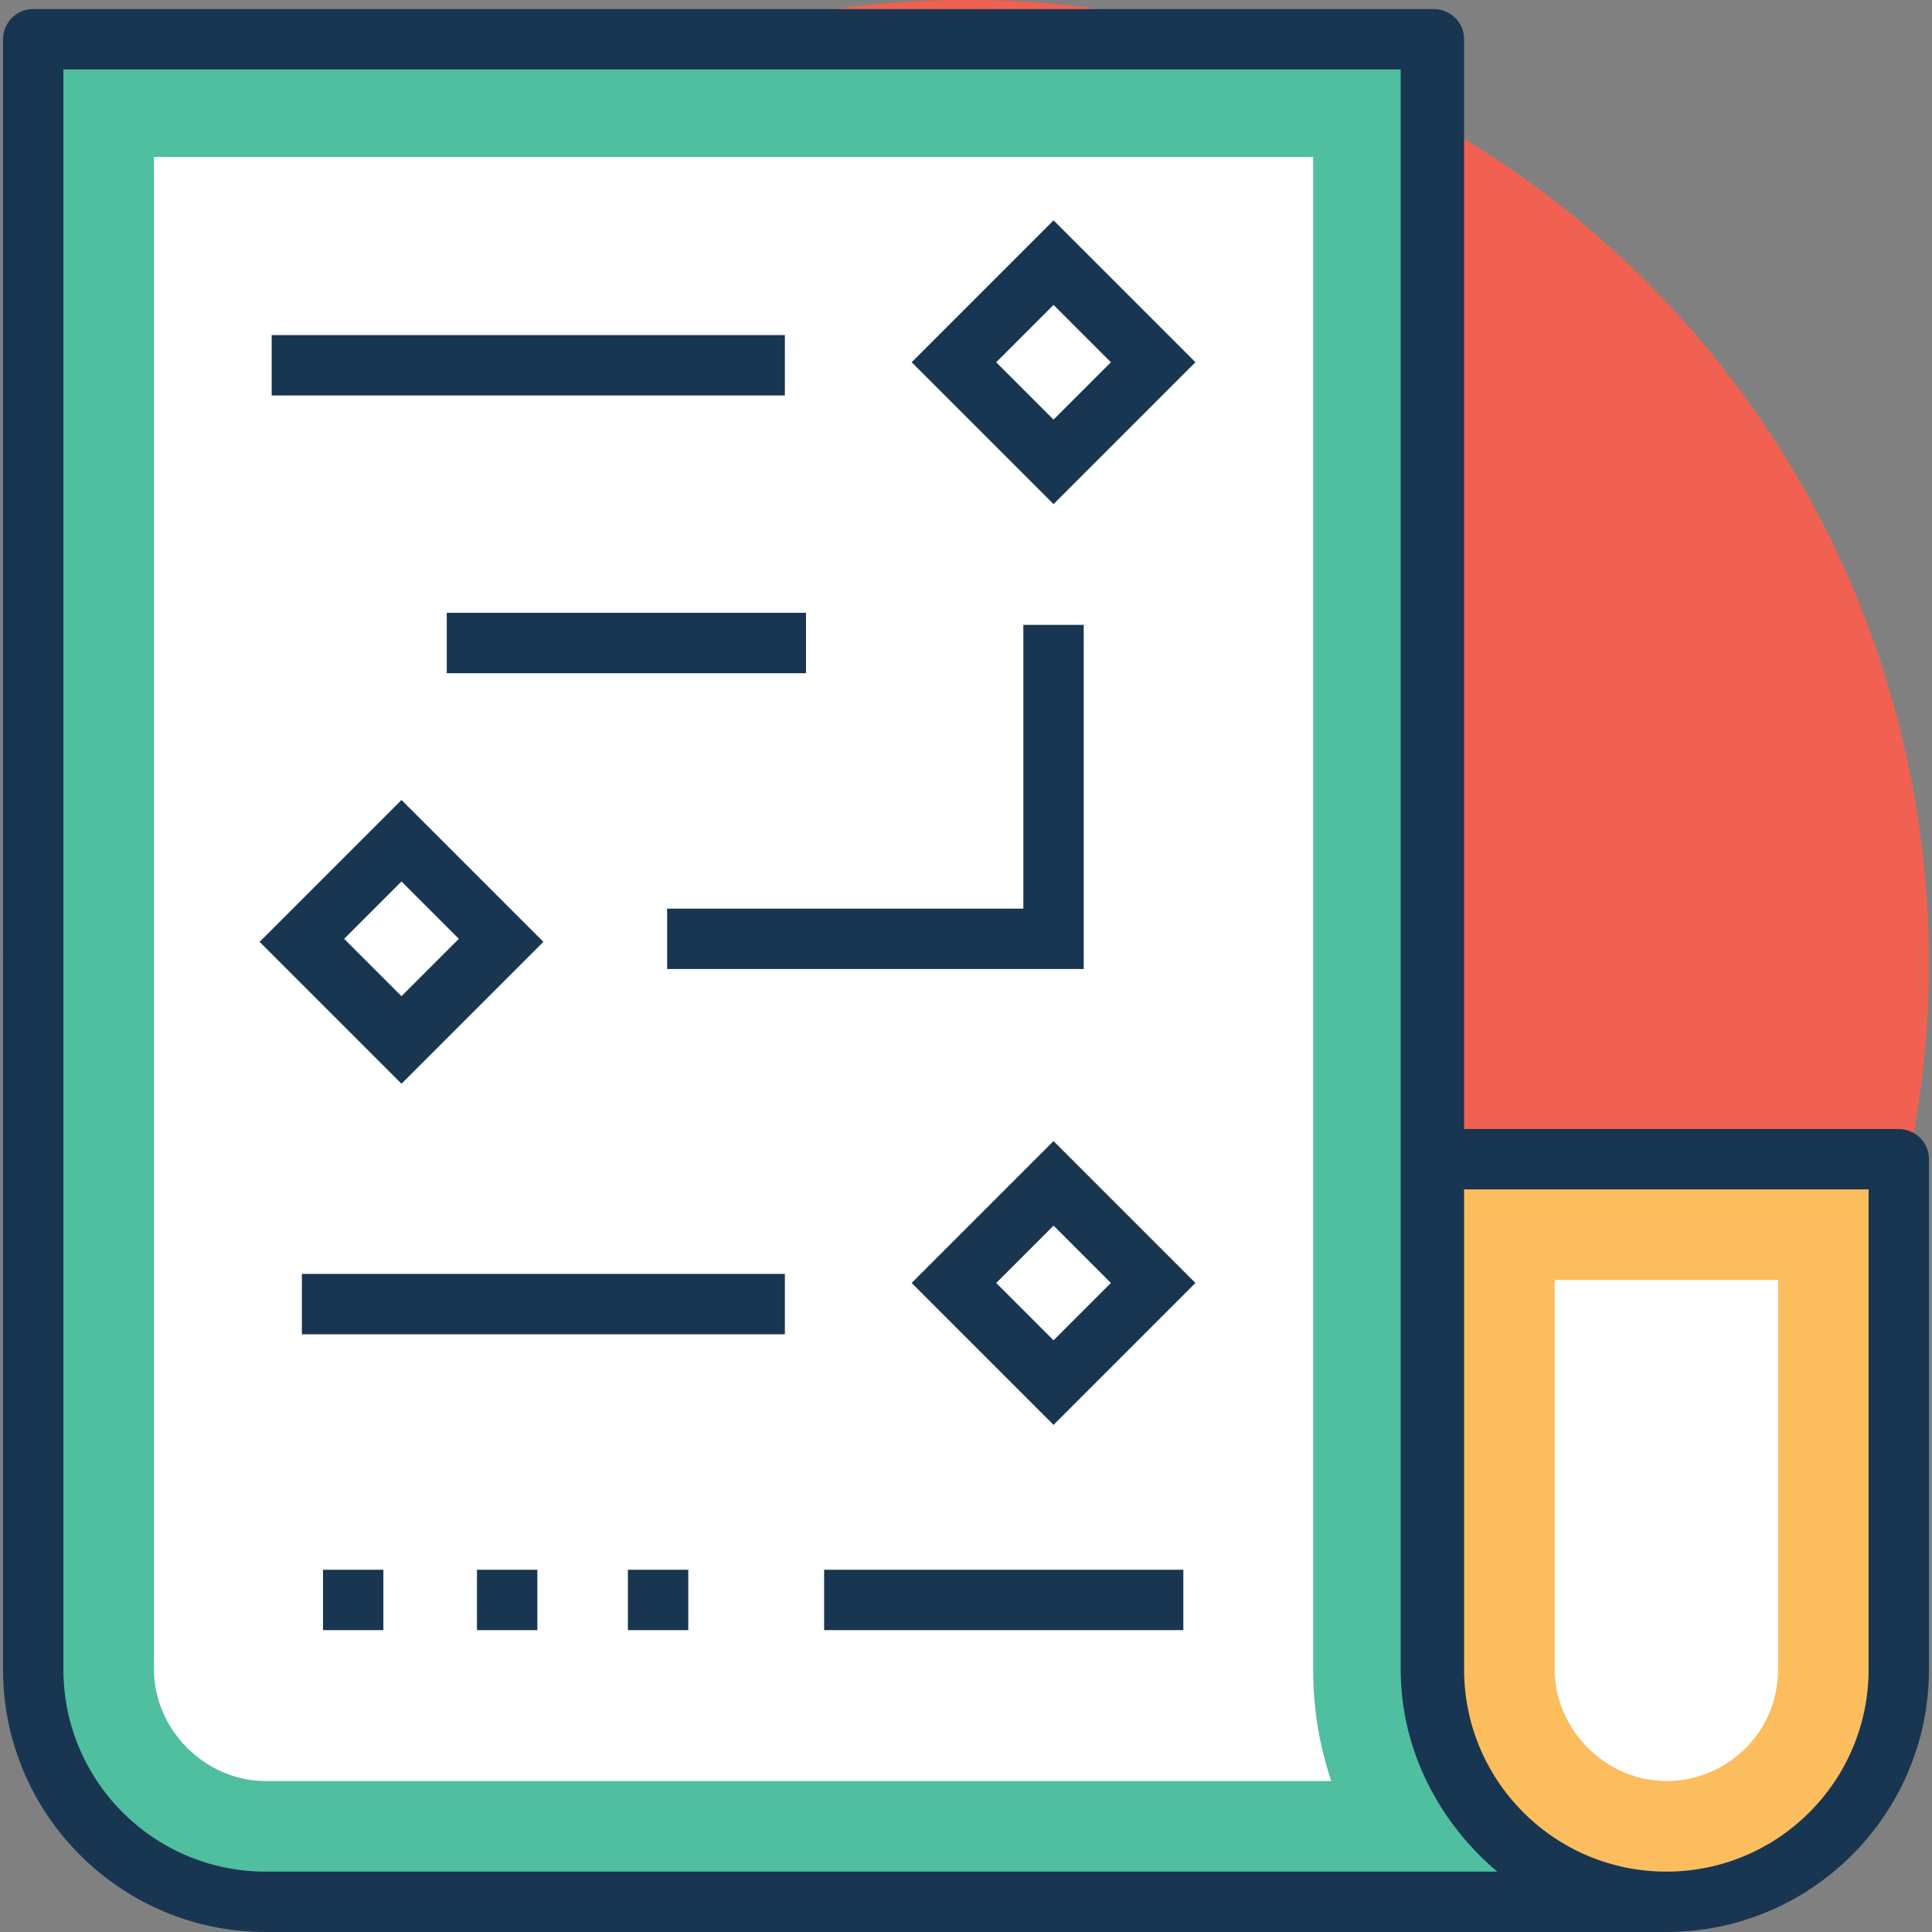 <?xml version="1.0" encoding="iso-8859-1"?>
<!-- Generator: Adobe Illustrator 19.0.0, SVG Export Plug-In . SVG Version: 6.00 Build 0)  -->
<svg version="1.1" id="Capa_1" xmlns="http://www.w3.org/2000/svg" xmlns:xlink="http://www.w3.org/1999/xlink" x="0px" y="0px"
	 viewBox="0 0 504.123 504.123" style="enable-background:new 0 0 504.123 504.123;" xml:space="preserve">
<rect x="0" y="0" width="504.123" height="504.123" fill="#808080" stroke="none"/>
<circle style="fill:#F06151;" cx="252.062" cy="251.274" r="251.274"/>
<path style="fill:#4FBF9F;" d="M434.806,496.246H69.317c-33.871,0-60.652-26.782-60.652-60.652V10.24h365.489v425.354
	C374.154,469.465,400.935,496.246,434.806,496.246z"/>
<path style="fill:#183651;" d="M434.806,504.123L434.806,504.123H69.317c-37.809,0-68.529-30.72-68.529-68.529V10.24
	c0-3.938,3.151-7.877,7.877-7.877h365.489c3.938,0,7.877,3.151,7.877,7.877v425.354c0,29.145,23.631,52.775,52.775,52.775l0,0l0,0
	c3.938,0,7.877,3.151,7.877,7.877C442.683,500.972,438.745,504.123,434.806,504.123z M16.542,18.117v417.477
	c0,29.145,23.631,52.775,52.775,52.775h321.378c-14.966-12.603-25.206-31.508-25.206-52.775V18.117
	C365.489,18.117,16.542,18.117,16.542,18.117z"/>
<path style="fill:#FFFFFF;" d="M69.317,464.738c-15.754,0-29.145-13.391-29.145-29.145V40.96h302.474v394.634
	c0,10.24,1.575,19.692,4.726,29.145H69.317z"/>
<path style="fill:#FBBD5E;" d="M434.806,496.246L434.806,496.246c-33.871,0-60.652-26.782-60.652-60.652v-133.12h121.305v133.12
	C495.458,469.465,467.889,496.246,434.806,496.246z"/>
<path style="fill:#183651;" d="M434.806,504.123c-37.809,0-68.529-30.72-68.529-68.529v-133.12c0-3.938,3.151-7.877,7.877-7.877
	h121.305c3.938,0,7.877,3.151,7.877,7.877v133.12C503.335,473.403,472.615,504.123,434.806,504.123z M382.031,310.351v125.243
	c0,29.145,23.631,52.775,52.775,52.775s52.775-23.631,52.775-52.775V310.351H382.031z"/>
<path style="fill:#FFFFFF;" d="M434.806,464.738c-15.754,0-29.145-13.391-29.145-29.145V333.982h58.289v101.612
	C463.951,452.135,450.56,464.738,434.806,464.738z"/>
<g>
	<rect x="70.892" y="87.434" style="fill:#183651;" width="133.908" height="15.754"/>
	<rect x="116.578" y="159.902" style="fill:#183651;" width="93.735" height="15.754"/>
	<rect x="215.04" y="409.6" style="fill:#183651;" width="93.735" height="15.754"/>
	<polygon style="fill:#183651;" points="282.782,252.849 174.08,252.849 174.08,237.095 267.028,237.095 267.028,163.052 
		282.782,163.052 	"/>
	<path style="fill:#183651;" d="M274.905,131.545l-37.022-37.022l37.022-37.022l37.022,37.022L274.905,131.545z M259.938,94.523
		l14.966,14.966l14.966-14.966l-14.966-14.966L259.938,94.523z"/>
	<path style="fill:#183651;" d="M104.763,282.782L67.742,245.76l37.022-37.022l37.022,37.022L104.763,282.782z M89.797,244.972
		l14.966,14.966l14.966-14.966l-14.966-14.966L89.797,244.972z"/>
	<path style="fill:#183651;" d="M274.905,371.791l-37.022-37.022l37.022-37.022l37.022,37.022L274.905,371.791z M259.938,334.769
		l14.966,14.966l14.966-14.966l-14.966-14.966L259.938,334.769z"/>
	<rect x="78.769" y="332.406" style="fill:#183651;" width="126.031" height="15.754"/>
	<rect x="84.283" y="409.6" style="fill:#183651;" width="15.754" height="15.754"/>
	<rect x="124.455" y="409.6" style="fill:#183651;" width="15.754" height="15.754"/>
	<rect x="163.84" y="409.6" style="fill:#183651;" width="15.754" height="15.754"/>
</g>
<g>
</g>
<g>
</g>
<g>
</g>
<g>
</g>
<g>
</g>
<g>
</g>
<g>
</g>
<g>
</g>
<g>
</g>
<g>
</g>
<g>
</g>
<g>
</g>
<g>
</g>
<g>
</g>
<g>
</g>
</svg>
